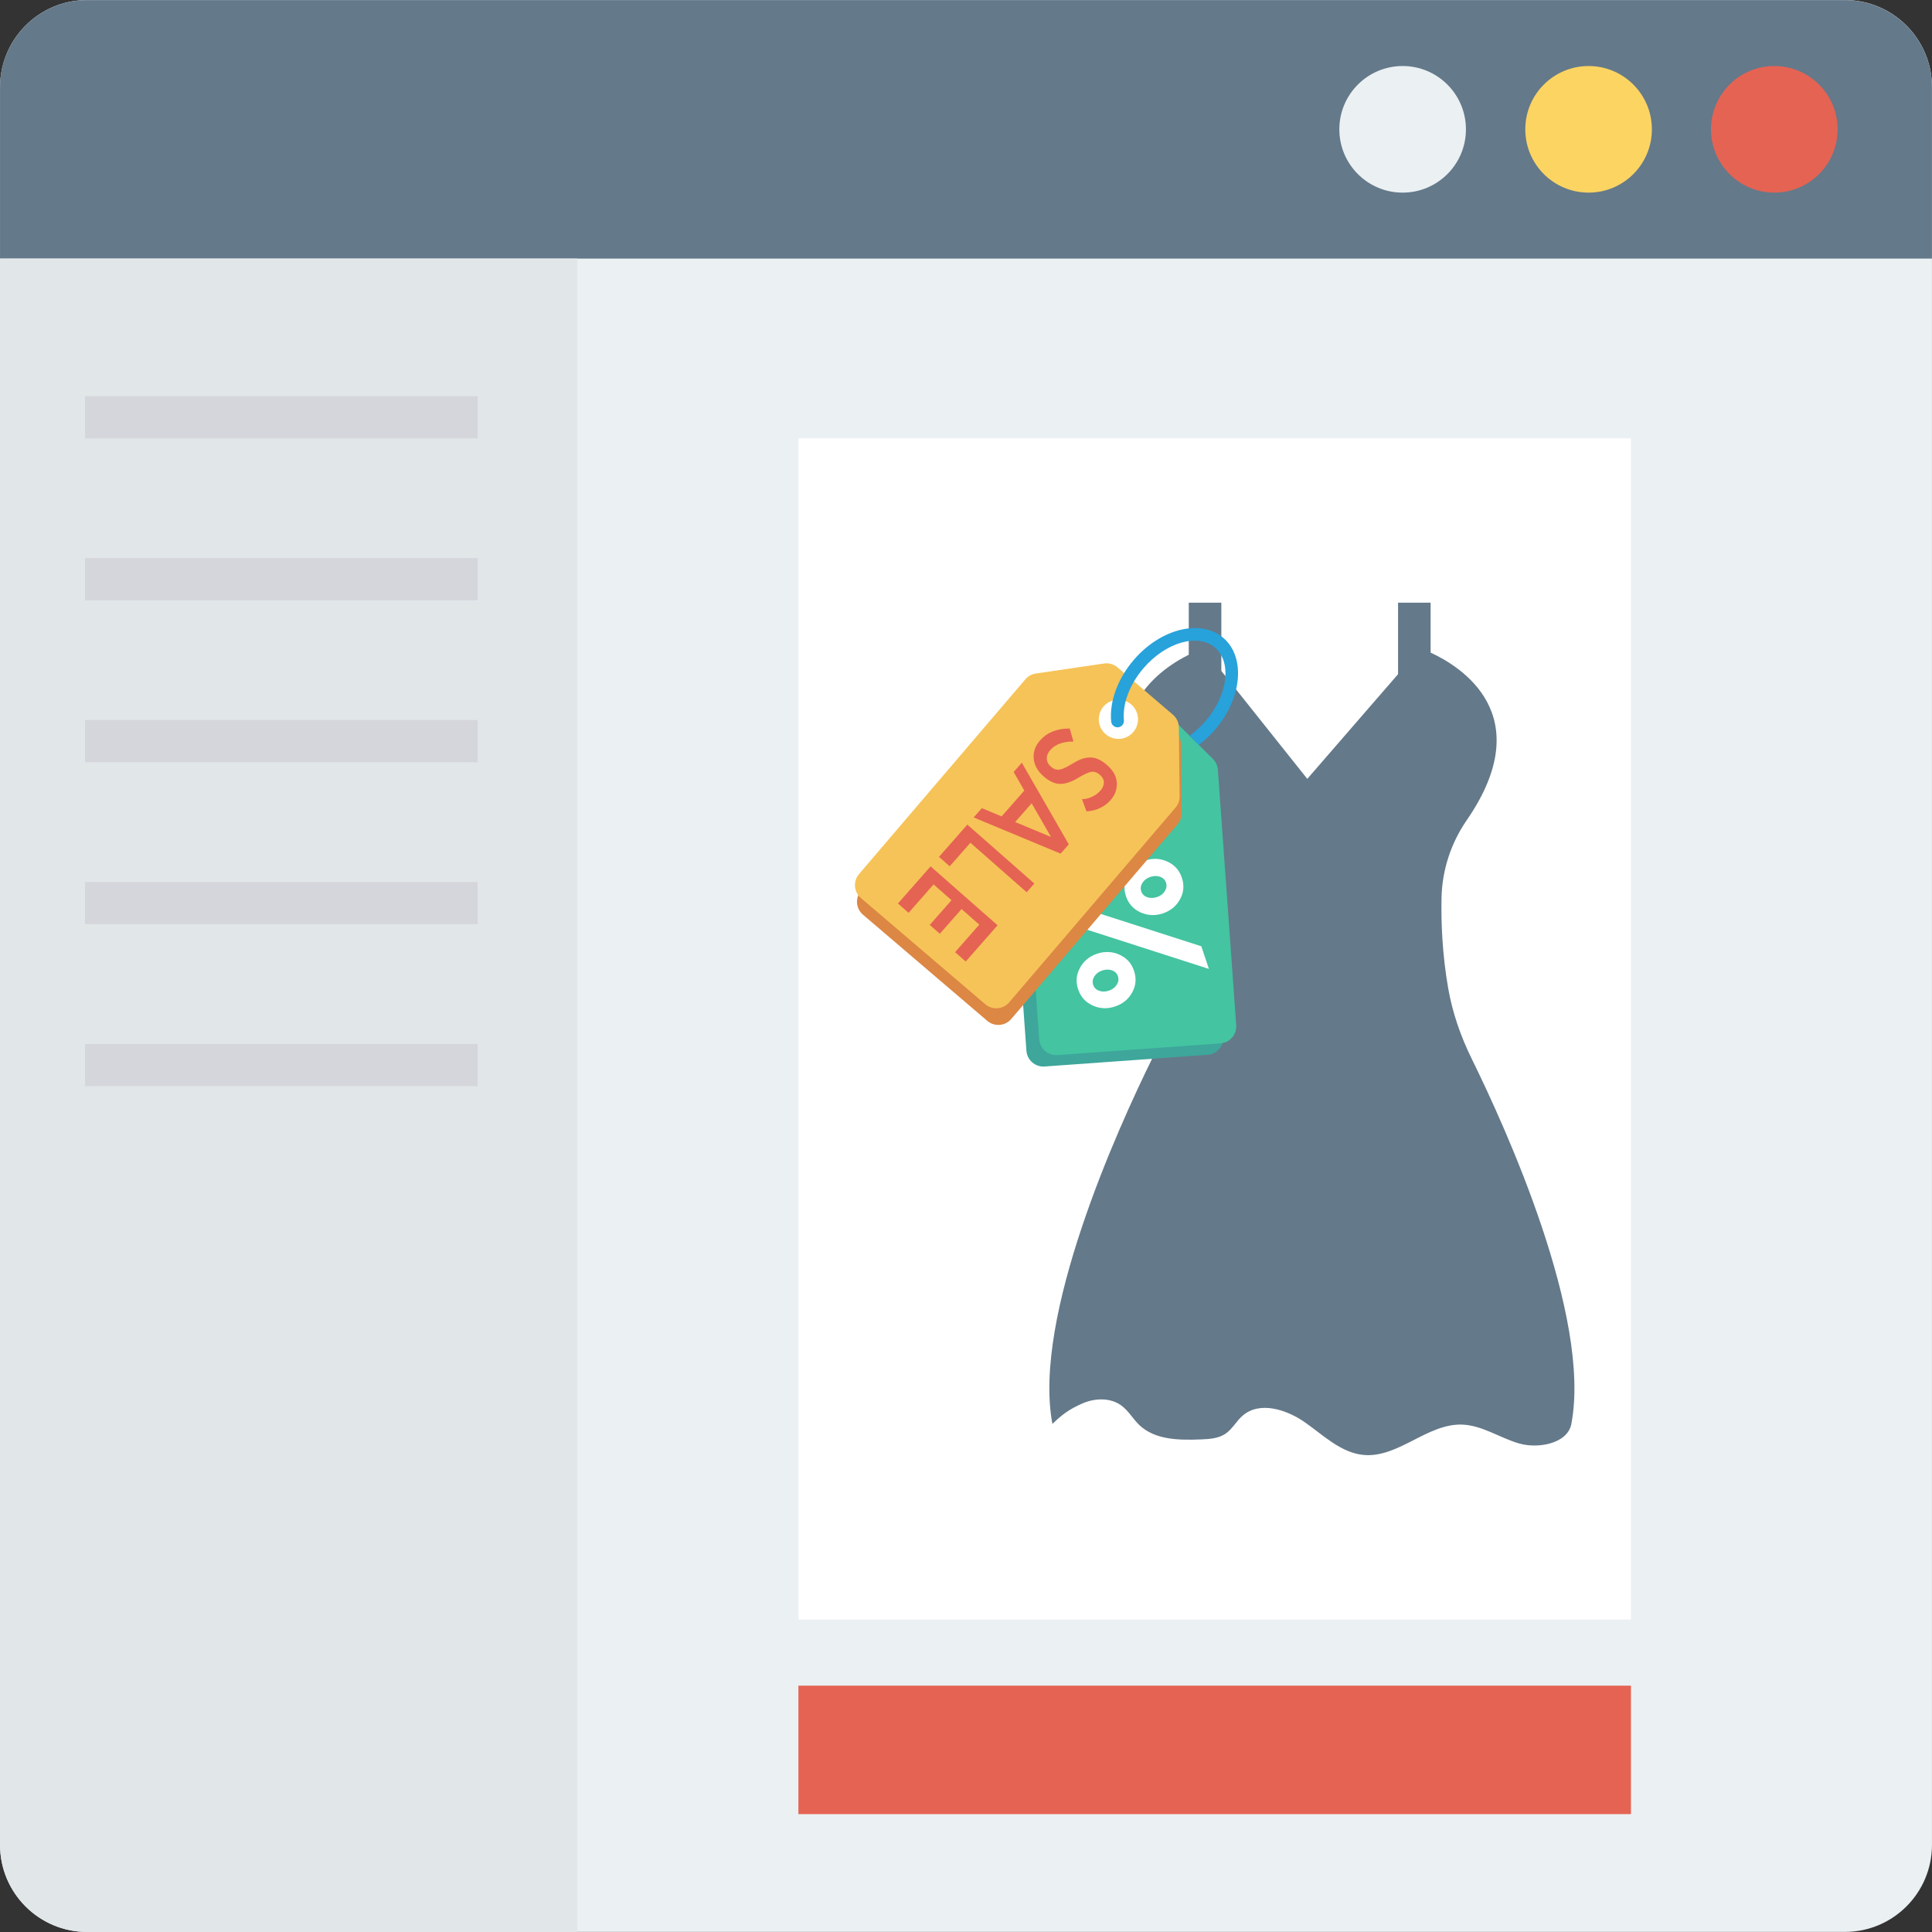 <?xml version="1.0" encoding="iso-8859-1"?>
<!-- Generator: Adobe Illustrator 19.0.0, SVG Export Plug-In . SVG Version: 6.00 Build 0)  -->
<svg xmlns="http://www.w3.org/2000/svg" xmlns:xlink="http://www.w3.org/1999/xlink" version="1.1" id="Capa_1" x="0px" y="0px" viewBox="0 0 409.6 409.6" style="enable-background:new 0 0 409.6 409.6;" xml:space="preserve">
<rect x="0" y="0" width="409.6" height="409.6" fill="#333333" stroke="none"/>
<path style="fill:#EBF0F3;" d="M409.594,18.469v372.646c0,10.202-8.266,18.468-18.468,18.468H18.479  c-10.201,0-18.468-8.266-18.468-18.468V18.469C0.011,8.266,8.278,0,18.479,0h372.646C401.328,0,409.594,8.266,409.594,18.469z"/>
<path style="fill:#64798A;" d="M409.589,18.496c0-10.205-8.273-18.478-18.478-18.478H18.485C8.28,0.017,0.006,8.29,0.006,18.496  v36.321h409.583V18.496z"/>
<circle style="fill:#EBF0F3;" cx="297.37" cy="27.418" r="13.42"/>
<circle style="fill:#FCD462;" cx="336.794" cy="27.418" r="13.42"/>
<circle style="fill:#E56353;" cx="376.166" cy="27.418" r="13.42"/>
<path style="fill:#E1E6E9;" d="M0.006,54.817v336.305c0,10.205,8.273,18.478,18.478,18.478H122.4V54.817H0.006z"/>
<g>
	<rect x="18.017" y="83.988" style="fill:#D5D6DB;" width="83.256" height="8.94"/>
	<rect x="18.017" y="118.323" style="fill:#D5D6DB;" width="83.256" height="8.94"/>
	<rect x="18.017" y="152.653" style="fill:#D5D6DB;" width="83.256" height="8.94"/>
	<rect x="18.017" y="186.988" style="fill:#D5D6DB;" width="83.256" height="8.94"/>
	<rect x="18.017" y="221.338" style="fill:#D5D6DB;" width="83.256" height="8.94"/>
</g>
<rect x="169.267" y="92.928" style="fill:#FFFFFF;" width="176.507" height="250.424"/>
<rect x="169.267" y="357.376" style="fill:#E56353;" width="176.507" height="27.233"/>
<path style="fill:#64798A;" d="M312.028,224.497c-2.342-4.76-4.101-9.793-5.008-15.02c-1.263-7.274-1.514-13.961-1.403-19.149  c0.127-5.884,1.998-11.589,5.339-16.435c15.438-22.391-1.379-32.651-7.653-35.531v-10.588h-6.904v15.159l-19.242,22.193  l-18.224-22.88v-14.472h-6.904v11.034c-6.829,3.409-21.443,13.731-6.721,35.084c3.341,4.846,5.213,10.55,5.34,16.435  c0.112,5.189-0.14,11.875-1.402,19.149c-0.908,5.227-2.667,10.26-5.009,15.02c-7.198,14.628-25.417,54.689-21.113,77.385  c2.097-2.03,3.586-3.11,6.252-4.298c2.666-1.188,5.99-1.334,8.347,0.387c1.532,1.119,2.476,2.866,3.852,4.172  c3.325,3.155,8.439,3.209,13.019,3.024c1.803-0.073,3.709-0.186,5.206-1.193c1.47-0.988,2.307-2.682,3.646-3.841  c3.627-3.139,9.326-1.317,13.251,1.441c3.924,2.758,7.636,6.45,12.412,6.885c7.34,0.668,13.485-6.674,20.851-6.433  c4.252,0.139,7.972,2.793,12.055,3.988c4.083,1.196,10.334,0.048,11.127-4.132C337.446,279.186,319.227,239.125,312.028,224.497z"/>
<path style="fill:#3EA69B;" d="M254.432,163.31l-10.373-10.288c-0.739-0.733-1.759-1.111-2.798-1.037l-15.399,1.104  c-1.038,0.074-1.994,0.594-2.621,1.425l-8.798,11.662c-0.525,0.697-0.781,1.56-0.718,2.43l3.884,54.16  c0.142,1.987,1.869,3.482,3.855,3.34l34.57-2.479c1.987-0.142,3.482-1.869,3.34-3.855l-3.884-54.16  C255.427,164.743,255.051,163.925,254.432,163.31z"/>
<path style="fill:#44C4A1;" d="M257.145,160.891l-10.373-10.288c-0.739-0.733-1.759-1.111-2.798-1.037l-15.399,1.104  c-1.038,0.074-1.994,0.594-2.621,1.425l-8.798,11.662c-0.525,0.697-0.781,1.56-0.718,2.43l3.884,54.16  c0.142,1.987,1.869,3.482,3.855,3.339l34.57-2.479c1.987-0.142,3.482-1.869,3.34-3.855l-3.884-54.16  C258.14,162.324,257.764,161.506,257.145,160.891z"/>
<path style="fill:#FFFFFF;" d="M256.293,205.414l-32.282-10.384l-1.591-4.792l32.278,10.385L256.293,205.414z M250.173,190.664  c-0.798,1.444-2.013,2.445-3.648,2.987c-1.635,0.542-3.214,0.467-4.735-0.225c-1.52-0.687-2.545-1.832-3.077-3.428  c-0.53-1.598-0.398-3.121,0.397-4.566c0.8-1.447,2.013-2.445,3.648-2.987c1.635-0.542,3.214-0.467,4.734,0.22  c1.521,0.692,2.548,1.834,3.078,3.432C251.1,187.696,250.968,189.218,250.173,190.664z M240.032,210.41  c-0.798,1.444-2.016,2.436-3.648,2.98c-1.636,0.545-3.214,0.474-4.735-0.218c-1.521-0.692-2.548-1.834-3.078-3.432  c-0.534-1.597-0.397-3.117,0.401-4.568c0.795-1.445,2.01-2.439,3.646-2.985c1.635-0.542,3.211-0.468,4.737,0.222  c1.518,0.69,2.544,1.835,3.075,3.431C240.962,207.436,240.83,208.959,240.032,210.41z M243.218,190.212  c0.637,0.23,1.328,0.22,2.074-0.029c0.741-0.245,1.298-0.664,1.663-1.255c0.368-0.59,0.452-1.188,0.251-1.791  c-0.202-0.608-0.626-1.025-1.263-1.255c-0.639-0.227-1.329-0.217-2.071,0.03c-0.745,0.246-1.302,0.665-1.665,1.254  c-0.368,0.59-0.455,1.186-0.253,1.794C242.155,189.567,242.579,189.985,243.218,190.212z M233.027,210.054  c0.639,0.227,1.329,0.217,2.071-0.03c0.745-0.246,1.298-0.664,1.668-1.252c0.365-0.592,0.449-1.19,0.246-1.794  c-0.202-0.608-0.62-1.022-1.257-1.252c-0.643-0.226-1.332-0.219-2.077,0.027c-0.742,0.247-1.295,0.665-1.665,1.254  c-0.368,0.59-0.449,1.19-0.247,1.797C231.967,209.411,232.385,209.826,233.027,210.054z"/>
<path style="fill:#DC8744;" d="M250.523,172.358l-0.162-14.608c-0.012-1.041-0.472-2.026-1.264-2.703l-11.739-10.026  c-0.792-0.676-1.837-0.977-2.867-0.826l-14.454,2.126c-0.863,0.127-1.651,0.563-2.218,1.226l-35.264,41.29  c-1.294,1.515-1.114,3.791,0.4,5.085l26.355,22.509c1.515,1.294,3.791,1.115,5.085-0.4l35.264-41.289  C250.226,174.077,250.533,173.231,250.523,172.358z"/>
<path style="fill:#F6C358;" d="M250.091,168.829l-0.162-14.608c-0.012-1.041-0.472-2.026-1.264-2.703l-11.739-10.026  c-0.792-0.676-1.837-0.977-2.867-0.826l-14.454,2.126c-0.863,0.127-1.651,0.563-2.218,1.226l-35.264,41.29  c-1.294,1.515-1.115,3.791,0.4,5.085l26.355,22.509c1.515,1.294,3.791,1.115,5.085-0.4l35.264-41.289  C249.793,170.548,250.1,169.702,250.091,168.829z"/>
<ellipse style="fill:#FFFFFF;" cx="237.112" cy="152.497" rx="4.157" ry="4.157"/>
<g>
	<path style="fill:#E56353;" d="M233.291,167.626c0.473-0.537,0.718-1.103,0.736-1.697c0.018-0.596-0.26-1.146-0.836-1.652   c-0.576-0.507-1.167-0.722-1.775-0.644c-0.607,0.075-1.58,0.518-2.918,1.331c-1.338,0.81-2.576,1.22-3.713,1.23   c-1.137,0.007-2.324-0.533-3.563-1.623c-1.239-1.09-1.929-2.334-2.067-3.734c-0.139-1.398,0.305-2.681,1.333-3.85   c1.504-1.71,3.604-2.554,6.299-2.532l0.79,2.748c-2.219,0.009-3.85,0.608-4.896,1.797c-0.523,0.595-0.773,1.212-0.748,1.853   c0.023,0.642,0.311,1.204,0.859,1.686c0.549,0.483,1.12,0.694,1.714,0.634c0.593-0.061,1.369-0.383,2.325-0.965   c0.957-0.583,1.725-0.991,2.301-1.223c0.577-0.233,1.177-0.363,1.8-0.388c1.205-0.087,2.464,0.449,3.777,1.604   c1.313,1.155,2.003,2.413,2.067,3.774c0.065,1.36-0.381,2.583-1.335,3.668c-0.615,0.699-1.374,1.262-2.276,1.688   c-0.904,0.426-1.847,0.651-2.829,0.676l-0.941-2.576c0.663,0.01,1.36-0.154,2.09-0.492   C232.217,168.601,232.818,168.164,233.291,167.626z"/>
	<path style="fill:#E56353;" d="M217.166,167.606l-2.267-3.936l1.734-1.971l9.96,17.31l-1.734,1.971l-18.438-7.672l1.735-1.972   l4.193,1.747L217.166,167.606z M215.223,174.278l7.597,3.16l-4.102-7.134L215.223,174.278z"/>
	<path style="fill:#E56353;" d="M205.086,174.825l14.199,12.491l-1.624,1.846l-11.924-10.489l-4.39,4.991l-2.276-2.002   L205.086,174.825z"/>
	<path style="fill:#E56353;" d="M204.739,203.851l-2.255-1.984l5.133-5.835l-3.758-3.306l-4.61,5.24l-2.133-1.876l4.61-5.24   l-3.799-3.342l-5.299,6.023l-2.255-1.984l6.922-7.869l14.199,12.491L204.739,203.851z"/>
</g>
<path style="fill:#27A2DB;" d="M259.384,135.263c-4.74-4.095-13.243-2.038-18.962,4.581c-3.437,3.976-5.246,8.884-4.844,13.129  c0.043,0.462,0.315,0.848,0.692,1.057c0.231,0.128,0.501,0.191,0.786,0.164c0.745-0.071,1.291-0.733,1.22-1.478  c-0.334-3.523,1.234-7.672,4.196-11.1c4.744-5.488,11.54-7.415,15.14-4.301c3.604,3.115,2.679,10.114-2.062,15.602  c-0.965,1.117-2.201,2.24-3.345,3.076l1.941,1.925c1.308-0.958,2.355-1.957,3.454-3.229  C263.32,148.071,264.12,139.356,259.384,135.263z"/>
<g>
</g>
<g>
</g>
<g>
</g>
<g>
</g>
<g>
</g>
<g>
</g>
<g>
</g>
<g>
</g>
<g>
</g>
<g>
</g>
<g>
</g>
<g>
</g>
<g>
</g>
<g>
</g>
<g>
</g>
</svg>
